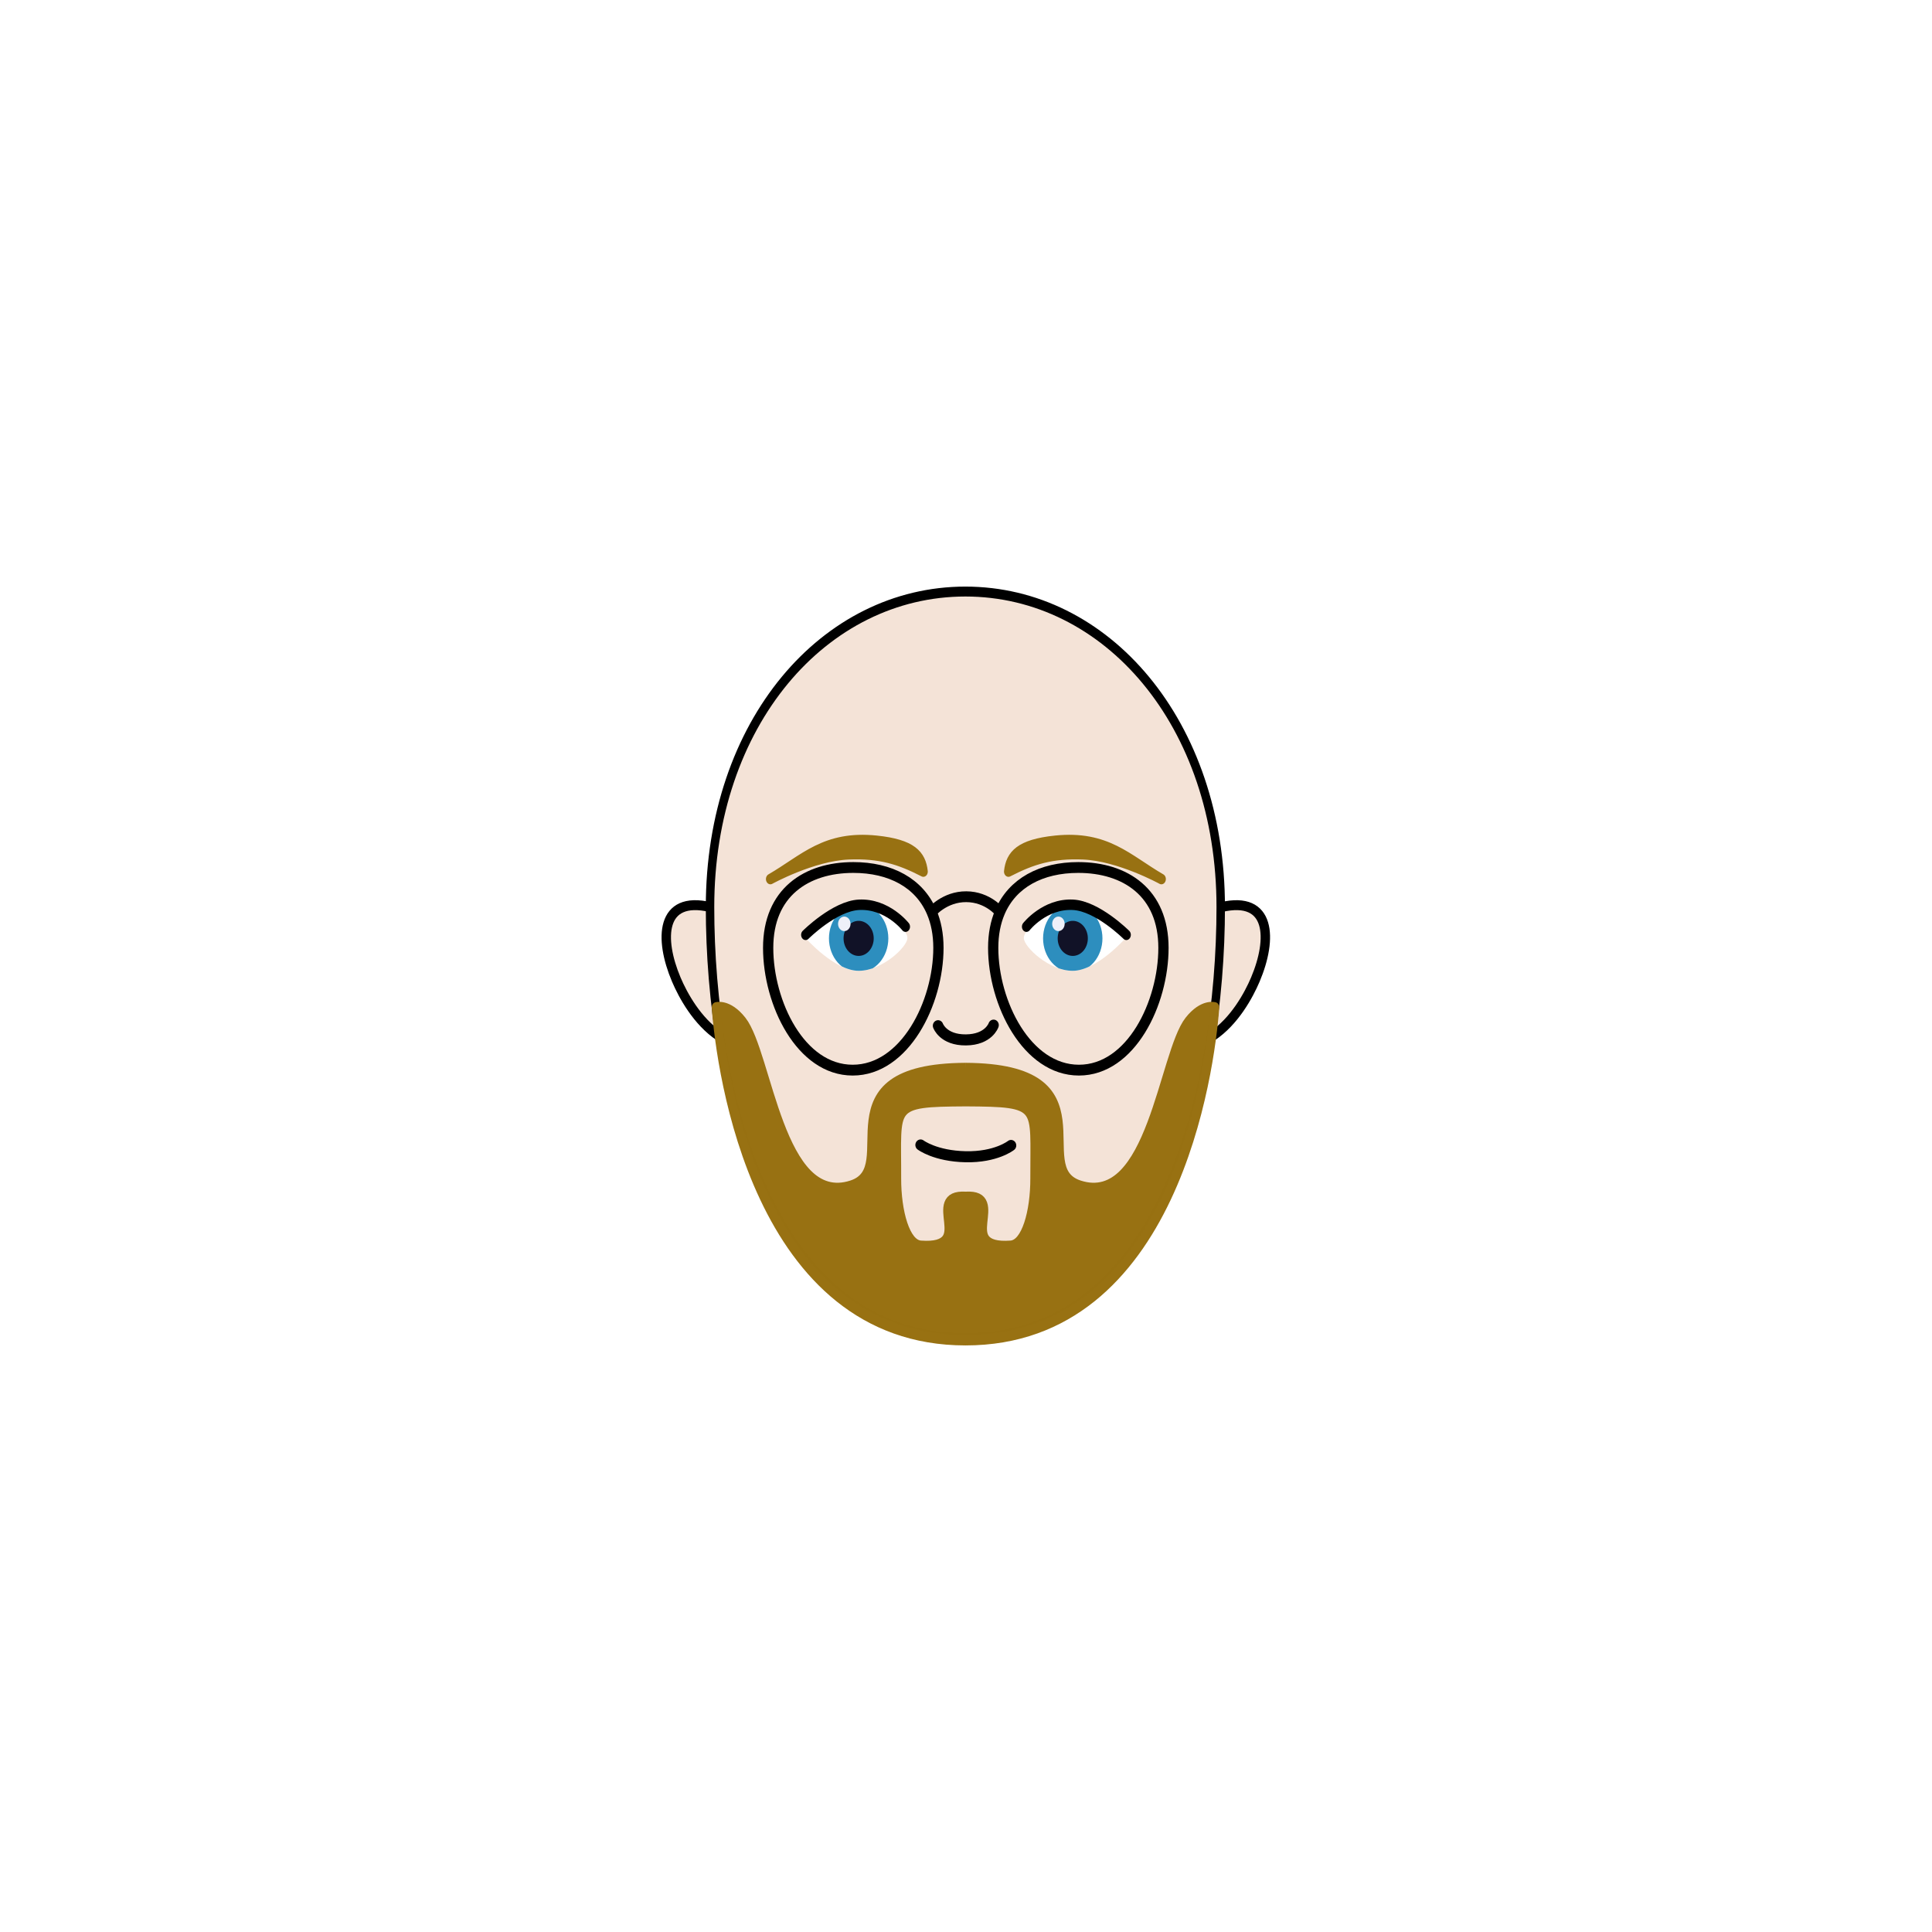 <?xml version="1.0" encoding="UTF-8" standalone="no"?>
<!-- Created with Inkscape (http://www.inkscape.org/) -->

<svg
   width="800mm"
   height="800mm"
   viewBox="0 0 800 800"
   version="1.1"
   id="svg1"
   inkscape:version="1.4 (e7c3feb1, 2024-10-09)"
   sodipodi:docname="logo.svg"
   xmlns:inkscape="http://www.inkscape.org/namespaces/inkscape"
   xmlns:sodipodi="http://sodipodi.sourceforge.net/DTD/sodipodi-0.dtd"
   xmlns="http://www.w3.org/2000/svg"
   xmlns:svg="http://www.w3.org/2000/svg">
  <sodipodi:namedview
     id="namedview1"
     pagecolor="#ffffff"
     bordercolor="#000000"
     borderopacity="0.25"
     inkscape:showpageshadow="2"
     inkscape:pageopacity="0.0"
     inkscape:pagecheckerboard="0"
     inkscape:deskcolor="#d1d1d1"
     inkscape:document-units="mm"
     inkscape:zoom="0.50612302"
     inkscape:cx="1395.9057"
     inkscape:cy="1511.4902"
     inkscape:window-width="1440"
     inkscape:window-height="847"
     inkscape:window-x="1"
     inkscape:window-y="25"
     inkscape:window-maximized="0"
     inkscape:current-layer="g226" />
  <defs
     id="defs1">
    <inkscape:path-effect
       effect="mirror_symmetry"
       start_point="401.628,-30.505"
       end_point="401.628,835.784"
       center_point="401.628,402.639"
       id="path-effect239"
       is_visible="true"
       lpeversion="1.2"
       lpesatellites=""
       mode="vertical"
       discard_orig_path="false"
       fuse_paths="false"
       oposite_fuse="false"
       split_items="false"
       split_open="false"
       link_styles="false" />
    <inkscape:path-effect
       effect="mirror_symmetry"
       start_point="400,459.949"
       end_point="400,520.264"
       center_point="400,490.107"
       id="path-effect237"
       is_visible="true"
       lpeversion="1.2"
       lpesatellites=""
       mode="free"
       discard_orig_path="false"
       fuse_paths="true"
       oposite_fuse="false"
       split_items="false"
       split_open="false"
       link_styles="false" />
    <inkscape:path-effect
       effect="mirror_symmetry"
       start_point="400,412.051"
       end_point="400,523.006"
       center_point="400,467.528"
       id="path-effect235"
       is_visible="true"
       lpeversion="1.2"
       lpesatellites=""
       mode="free"
       discard_orig_path="false"
       fuse_paths="true"
       oposite_fuse="false"
       split_items="false"
       split_open="false"
       link_styles="false" />
    <inkscape:path-effect
       effect="mirror_symmetry"
       start_point="401.628,-30.505"
       end_point="401.628,835.784"
       center_point="401.628,402.639"
       id="path-effect233"
       is_visible="true"
       lpeversion="1.2"
       lpesatellites=""
       mode="vertical"
       discard_orig_path="false"
       fuse_paths="false"
       oposite_fuse="false"
       split_items="false"
       split_open="false"
       link_styles="false" />
    <inkscape:path-effect
       effect="mirror_symmetry"
       start_point="400,3.304"
       end_point="400,803.304"
       center_point="400,403.304"
       id="path-effect231"
       is_visible="true"
       lpeversion="1.2"
       lpesatellites=""
       mode="vertical"
       discard_orig_path="false"
       fuse_paths="false"
       oposite_fuse="false"
       split_items="false"
       split_open="false"
       link_styles="false" />
    <inkscape:path-effect
       effect="mirror_symmetry"
       start_point="400,4.209"
       end_point="400,804.209"
       center_point="400,404.209"
       id="path-effect229"
       is_visible="true"
       lpeversion="1.2"
       lpesatellites=""
       mode="vertical"
       discard_orig_path="false"
       fuse_paths="false"
       oposite_fuse="false"
       split_items="false"
       split_open="false"
       link_styles="false" />
    <inkscape:path-effect
       effect="mirror_symmetry"
       start_point="400,3.304"
       end_point="400,803.304"
       center_point="400,403.304"
       id="path-effect227"
       is_visible="true"
       lpeversion="1.2"
       lpesatellites=""
       mode="vertical"
       discard_orig_path="false"
       fuse_paths="false"
       oposite_fuse="false"
       split_items="false"
       split_open="false"
       link_styles="false" />
    <inkscape:path-effect
       effect="mirror_symmetry"
       start_point="400,3.304"
       end_point="400,803.304"
       center_point="400,403.304"
       id="path-effect210"
       is_visible="true"
       lpeversion="1.2"
       lpesatellites=""
       mode="vertical"
       discard_orig_path="false"
       fuse_paths="false"
       oposite_fuse="false"
       split_items="false"
       split_open="false"
       link_styles="false" />
    <inkscape:path-effect
       effect="mirror_symmetry"
       start_point="401.628,-30.505"
       end_point="401.628,835.784"
       center_point="401.628,402.639"
       id="path-effect194"
       is_visible="true"
       lpeversion="1.2"
       lpesatellites=""
       mode="vertical"
       discard_orig_path="false"
       fuse_paths="false"
       oposite_fuse="false"
       split_items="false"
       split_open="false"
       link_styles="false" />
    <inkscape:path-effect
       effect="mirror_symmetry"
       start_point="401.628,-30.505"
       end_point="401.628,835.784"
       center_point="401.628,402.639"
       id="path-effect192"
       is_visible="true"
       lpeversion="1.2"
       lpesatellites=""
       mode="vertical"
       discard_orig_path="false"
       fuse_paths="false"
       oposite_fuse="false"
       split_items="false"
       split_open="false"
       link_styles="false" />
    <inkscape:path-effect
       effect="mirror_symmetry"
       start_point="400,3.304"
       end_point="400,803.304"
       center_point="400,403.304"
       id="path-effect190"
       is_visible="true"
       lpeversion="1.2"
       lpesatellites=""
       mode="vertical"
       discard_orig_path="false"
       fuse_paths="false"
       oposite_fuse="false"
       split_items="false"
       split_open="false"
       link_styles="false" />
    <inkscape:path-effect
       effect="mirror_symmetry"
       start_point="400,4.209"
       end_point="400,804.209"
       center_point="400,404.209"
       id="path-effect188"
       is_visible="true"
       lpeversion="1.2"
       lpesatellites=""
       mode="vertical"
       discard_orig_path="false"
       fuse_paths="false"
       oposite_fuse="false"
       split_items="false"
       split_open="false"
       link_styles="false" />
    <inkscape:path-effect
       effect="mirror_symmetry"
       start_point="401.628,-30.505"
       end_point="401.628,835.784"
       center_point="401.628,402.639"
       id="path-effect69"
       is_visible="true"
       lpeversion="1.2"
       lpesatellites=""
       mode="vertical"
       discard_orig_path="false"
       fuse_paths="false"
       oposite_fuse="false"
       split_items="false"
       split_open="false"
       link_styles="false" />
    <inkscape:path-effect
       effect="mirror_symmetry"
       start_point="400,459.949"
       end_point="400,520.264"
       center_point="400,490.107"
       id="path-effect67"
       is_visible="true"
       lpeversion="1.2"
       lpesatellites=""
       mode="free"
       discard_orig_path="false"
       fuse_paths="true"
       oposite_fuse="false"
       split_items="false"
       split_open="false"
       link_styles="false" />
    <inkscape:path-effect
       effect="mirror_symmetry"
       start_point="400,412.051"
       end_point="400,523.006"
       center_point="400,467.528"
       id="path-effect65"
       is_visible="true"
       lpeversion="1.2"
       lpesatellites=""
       mode="free"
       discard_orig_path="false"
       fuse_paths="true"
       oposite_fuse="false"
       split_items="false"
       split_open="false"
       link_styles="false" />
    <inkscape:path-effect
       effect="mirror_symmetry"
       start_point="401.628,-30.505"
       end_point="401.628,835.784"
       center_point="401.628,402.639"
       id="path-effect63"
       is_visible="true"
       lpeversion="1.2"
       lpesatellites=""
       mode="vertical"
       discard_orig_path="false"
       fuse_paths="false"
       oposite_fuse="false"
       split_items="false"
       split_open="false"
       link_styles="false" />
    <inkscape:path-effect
       effect="mirror_symmetry"
       start_point="400,3.304"
       end_point="400,803.304"
       center_point="400,403.304"
       id="path-effect61"
       is_visible="true"
       lpeversion="1.2"
       lpesatellites=""
       mode="vertical"
       discard_orig_path="false"
       fuse_paths="false"
       oposite_fuse="false"
       split_items="false"
       split_open="false"
       link_styles="false" />
    <inkscape:path-effect
       effect="mirror_symmetry"
       start_point="400,4.209"
       end_point="400,804.209"
       center_point="400,404.209"
       id="path-effect59"
       is_visible="true"
       lpeversion="1.2"
       lpesatellites=""
       mode="vertical"
       discard_orig_path="false"
       fuse_paths="false"
       oposite_fuse="false"
       split_items="false"
       split_open="false"
       link_styles="false" />
    <inkscape:path-effect
       effect="mirror_symmetry"
       start_point="400,3.304"
       end_point="400,803.304"
       center_point="400,403.304"
       id="path-effect44"
       is_visible="true"
       lpeversion="1.2"
       lpesatellites=""
       mode="vertical"
       discard_orig_path="false"
       fuse_paths="false"
       oposite_fuse="false"
       split_items="false"
       split_open="false"
       link_styles="false" />
    <inkscape:path-effect
       effect="mirror_symmetry"
       start_point="400,4.209"
       end_point="400,804.209"
       center_point="400,404.209"
       id="path-effect43"
       is_visible="true"
       lpeversion="1.2"
       lpesatellites=""
       mode="vertical"
       discard_orig_path="false"
       fuse_paths="false"
       oposite_fuse="false"
       split_items="false"
       split_open="false"
       link_styles="false" />
    <inkscape:path-effect
       effect="mirror_symmetry"
       start_point="401.628,-30.505"
       end_point="401.628,835.784"
       center_point="401.628,402.639"
       id="path-effect42"
       is_visible="true"
       lpeversion="1.2"
       lpesatellites=""
       mode="vertical"
       discard_orig_path="false"
       fuse_paths="false"
       oposite_fuse="false"
       split_items="false"
       split_open="false"
       link_styles="false" />
    <inkscape:path-effect
       effect="mirror_symmetry"
       start_point="400,0"
       end_point="400,800"
       center_point="400,400"
       id="path-effect40"
       is_visible="true"
       lpeversion="1.2"
       lpesatellites=""
       mode="vertical"
       discard_orig_path="false"
       fuse_paths="false"
       oposite_fuse="false"
       split_items="false"
       split_open="false"
       link_styles="false" />
    <inkscape:path-effect
       effect="mirror_symmetry"
       start_point="401.628,-30.505"
       end_point="401.628,835.784"
       center_point="401.628,402.639"
       id="path-effect37"
       is_visible="true"
       lpeversion="1.2"
       lpesatellites=""
       mode="vertical"
       discard_orig_path="false"
       fuse_paths="false"
       oposite_fuse="false"
       split_items="false"
       split_open="false"
       link_styles="false" />
    <inkscape:path-effect
       effect="mirror_symmetry"
       start_point="400,0"
       end_point="400,800"
       center_point="400,400"
       id="path-effect33"
       is_visible="true"
       lpeversion="1.2"
       lpesatellites=""
       mode="vertical"
       discard_orig_path="false"
       fuse_paths="false"
       oposite_fuse="false"
       split_items="false"
       split_open="false"
       link_styles="false" />
    <inkscape:path-effect
       effect="mirror_symmetry"
       start_point="347.402,408.207"
       end_point="347.402,374.519"
       center_point="347.402,391.363"
       id="path-effect31"
       is_visible="true"
       lpeversion="1.2"
       lpesatellites=""
       mode="free"
       discard_orig_path="true"
       fuse_paths="false"
       oposite_fuse="false"
       split_items="false"
       split_open="false"
       link_styles="false" />
    <inkscape:path-effect
       effect="mirror_symmetry"
       start_point="388.116,98.842"
       end_point="388.116,698.182"
       center_point="388.116,398.512"
       id="path-effect28"
       is_visible="true"
       lpeversion="1.2"
       lpesatellites=""
       mode="vertical"
       discard_orig_path="false"
       fuse_paths="false"
       oposite_fuse="false"
       split_items="true"
       split_open="false"
       link_styles="false" />
    <inkscape:path-effect
       effect="mirror_symmetry"
       start_point="400,388.241"
       end_point="400,400.59"
       center_point="400,394.415"
       id="path-effect12"
       is_visible="true"
       lpeversion="1.2"
       lpesatellites=""
       mode="free"
       discard_orig_path="false"
       fuse_paths="false"
       oposite_fuse="false"
       split_items="false"
       split_open="false"
       link_styles="false" />
    <inkscape:path-effect
       effect="mirror_symmetry"
       start_point="400,382.174"
       end_point="400,406.657"
       center_point="400,394.415"
       id="path-effect11"
       is_visible="true"
       lpeversion="1.2"
       lpesatellites=""
       mode="free"
       discard_orig_path="false"
       fuse_paths="false"
       oposite_fuse="false"
       split_items="false"
       split_open="false"
       link_styles="false" />
    <inkscape:path-effect
       effect="mirror_symmetry"
       start_point="400,477.661"
       end_point="400,503.673"
       center_point="400,490.667"
       id="path-effect7"
       is_visible="true"
       lpeversion="1.2"
       lpesatellites=""
       mode="free"
       discard_orig_path="false"
       fuse_paths="true"
       oposite_fuse="false"
       split_items="false"
       split_open="false"
       link_styles="false" />
    <inkscape:path-effect
       effect="mirror_symmetry"
       start_point="400,459.949"
       end_point="400,520.264"
       center_point="400,490.107"
       id="path-effect6"
       is_visible="true"
       lpeversion="1.2"
       lpesatellites=""
       mode="free"
       discard_orig_path="false"
       fuse_paths="true"
       oposite_fuse="false"
       split_items="false"
       split_open="false"
       link_styles="false" />
    <inkscape:path-effect
       effect="mirror_symmetry"
       start_point="400,412.051"
       end_point="400,523.006"
       center_point="400,467.528"
       id="path-effect5"
       is_visible="true"
       lpeversion="1.2"
       lpesatellites=""
       mode="free"
       discard_orig_path="false"
       fuse_paths="true"
       oposite_fuse="false"
       split_items="false"
       split_open="false"
       link_styles="false" />
    <linearGradient
       id="swatch2"
       inkscape:swatch="solid">
      <stop
         style="stop-color:#000000;stop-opacity:1;"
         offset="0"
         id="stop2" />
    </linearGradient>
    <linearGradient
       id="swatch1"
       inkscape:swatch="solid">
      <stop
         style="stop-color:#000000;stop-opacity:1;"
         offset="0"
         id="stop1" />
    </linearGradient>
    <inkscape:path-effect
       effect="fill_between_many"
       method="originald"
       linkedpaths="#path5,0,1|#path4,0,1|"
       id="path-effect8" />
    <inkscape:path-effect
       effect="fill_between_many"
       method="originald"
       linkedpaths="#path5,0,1|#path4,0,1|"
       id="path-effect9" />
    <clipPath
       clipPathUnits="userSpaceOnUse"
       id="clipPath37">
      <path
         id="path37"
         style="fill:#4883d9;fill-rule:evenodd;stroke-width:4;stroke-linecap:round"
         d="m 361.149,390.458 a 15.494,15.264 0 0 1 -15.494,15.264 15.494,15.264 0 0 1 -15.494,-15.264 15.494,15.264 0 0 1 15.494,-15.264 15.494,15.264 0 0 1 15.494,15.264 z" />
    </clipPath>
    <clipPath
       clipPathUnits="userSpaceOnUse"
       id="clipPath37-9">
      <path
         id="path37-8"
         style="fill:#4883d9;fill-rule:evenodd;stroke-width:4;stroke-linecap:round"
         d="m 361.149,390.458 a 15.494,15.264 0 0 1 -15.494,15.264 15.494,15.264 0 0 1 -15.494,-15.264 15.494,15.264 0 0 1 15.494,-15.264 15.494,15.264 0 0 1 15.494,15.264 z" />
    </clipPath>
    <clipPath
       clipPathUnits="userSpaceOnUse"
       id="clipPath37-90">
      <path
         id="path37-1"
         style="fill:#4883d9;fill-rule:evenodd;stroke-width:4;stroke-linecap:round"
         d="m 361.149,390.458 a 15.494,15.264 0 0 1 -15.494,15.264 15.494,15.264 0 0 1 -15.494,-15.264 15.494,15.264 0 0 1 15.494,-15.264 15.494,15.264 0 0 1 15.494,15.264 z" />
    </clipPath>
    <filter
       style="color-interpolation-filters:sRGB;"
       inkscape:label="Greyscale"
       id="filter165"
       x="-0.014"
       y="-0.173"
       width="1.028"
       height="1.346">
      <feColorMatrix
         values="0 0 0 0 0 0 0 0 0 0 0 0 0 0 0 -0.21 -0.72 -0.072 1 0 "
         id="feColorMatrix165" />
    </filter>
    <filter
       style="color-interpolation-filters:sRGB;"
       inkscape:label="Greyscale"
       id="filter166"
       x="0.19"
       y="0"
       width="0.585"
       height="1">
      <feColorMatrix
         values="0 0 0 0 0 0 0 0 0 0 0 0 0 0 0 -0.21 -0.72 -0.072 1 0 "
         id="feColorMatrix166" />
    </filter>
    <filter
       style="color-interpolation-filters:sRGB;"
       inkscape:label="Greyscale"
       id="filter167"
       x="0.225"
       y="0"
       width="0.585"
       height="1">
      <feColorMatrix
         values="0 0 0 0 0 0 0 0 0 0 0 0 0 0 0 -0.21 -0.72 -0.072 1 0 "
         id="feColorMatrix167" />
    </filter>
    <filter
       style="color-interpolation-filters:sRGB;"
       inkscape:label="Greyscale"
       id="filter168"
       x="-0.094"
       y="-0.374"
       width="1.189"
       height="1.747">
      <feColorMatrix
         values="0 0 0 0 0 0 0 0 0 0 0 0 0 0 0 -0.21 -0.72 -0.072 1 0 "
         id="feColorMatrix168" />
    </filter>
    <filter
       style="color-interpolation-filters:sRGB;"
       inkscape:label="Greyscale"
       id="filter169"
       x="-0.058"
       y="-0.468"
       width="1.116"
       height="1.936">
      <feColorMatrix
         values="0 0 0 0 0 0 0 0 0 0 0 0 0 0 0 -0.21 -0.72 -0.072 1 0 "
         id="feColorMatrix169" />
    </filter>
    <filter
       style="color-interpolation-filters:sRGB;"
       inkscape:label="Greyscale"
       id="filter170"
       x="-0.009"
       y="-0.016"
       width="1.018"
       height="1.031">
      <feColorMatrix
         values="0 0 0 0 0 0 0 0 0 0 0 0 0 0 0 -0.21 -0.72 -0.072 1 0 "
         id="feColorMatrix170" />
    </filter>
    <filter
       style="color-interpolation-filters:sRGB;"
       inkscape:label="Greyscale"
       id="filter171"
       x="-0.013"
       y="-0.027"
       width="1.026"
       height="1.053">
      <feColorMatrix
         values="0 0 0 0 0 0 0 0 0 0 0 0 0 0 0 -0.21 -0.72 -0.072 1 0 "
         id="feColorMatrix171" />
    </filter>
    <filter
       style="color-interpolation-filters:sRGB;"
       inkscape:label="Greyscale"
       id="filter172"
       x="0"
       y="0"
       width="1"
       height="1">
      <feColorMatrix
         values="0 0 0 0 0 0 0 0 0 0 0 0 0 0 0 -0.21 -0.72 -0.072 1 0 "
         id="feColorMatrix172" />
    </filter>
    <filter
       style="color-interpolation-filters:sRGB;"
       inkscape:label="Greyscale"
       id="filter173"
       x="-0.011"
       y="-0.134"
       width="1.023"
       height="1.267">
      <feColorMatrix
         values="0 0 0 0 0 0 0 0 0 0 0 0 0 0 0 -0.21 -0.72 -0.072 1 0 "
         id="feColorMatrix173" />
    </filter>
    <filter
       style="color-interpolation-filters:sRGB;"
       inkscape:label="Greyscale"
       id="filter174"
       x="-0.008"
       y="-0.007"
       width="1.017"
       height="1.013">
      <feColorMatrix
         values="0 0 0 0 0 0 0 0 0 0 0 0 0 0 0 -0.21 -0.72 -0.072 1 0 "
         id="feColorMatrix174" />
    </filter>
    <inkscape:path-effect
       effect="mirror_symmetry"
       start_point="400,3.304"
       end_point="400,803.304"
       center_point="400,403.304"
       id="path-effect210-3"
       is_visible="true"
       lpeversion="1.2"
       lpesatellites=""
       mode="vertical"
       discard_orig_path="false"
       fuse_paths="false"
       oposite_fuse="false"
       split_items="false"
       split_open="false"
       link_styles="false" />
    <filter
       style="color-interpolation-filters:sRGB;"
       inkscape:label="Greyscale"
       id="filter239"
       x="-0.008"
       y="-0.007"
       width="1.016"
       height="1.014">
      <feColorMatrix
         values="1.173 0.123 0.432 -0.227 0 1.173 0.123 0.432 -0.227 0 1.173 0.123 0.432 -0.227 0 0 0 0 1 0 "
         id="feColorMatrix239" />
    </filter>
  </defs>
  <g
     inkscape:label="base"
     inkscape:groupmode="layer"
     id="layer1"
     style="display:inline;fill:none;fill-opacity:1;stroke-width:1.026"
     transform="matrix(0.949,0,0,1,20.322,-3.304)">
    <path
       style="fill:#f4e3d7;fill-opacity:1;fill-rule:evenodd;stroke:#000000;stroke-width:4.106;stroke-linecap:round;stroke-linejoin:round;stroke-dasharray:none;stroke-opacity:1"
       d="m 288.526,378.914 c -21.824,-4.846 -22.379,13.141 -14.863,29.98 2.897,6.49 9.127,17.363 18.821,23.455 m 218.991,-53.435 c 21.824,-4.846 22.379,13.141 14.863,29.98 -2.897,6.49 -9.127,17.363 -18.821,23.455"
       id="path210"
       sodipodi:nodetypes="csc"
       inkscape:path-effect="#path-effect210"
       inkscape:original-d="m 288.52563,378.91427 c -21.82418,-4.84578 -22.37855,13.14077 -14.86284,29.97998 2.8965,6.48971 9.12664,17.3634 18.8208,23.45477"
       inkscape:label="ears" />
    <path
       id="path4"
       style="fill:#f4e3d7;fill-opacity:0.996;fill-rule:evenodd;stroke:#000000;stroke-width:4.106;stroke-linejoin:round;stroke-dasharray:none;stroke-opacity:1"
       d="M 400,558.246 C 305.052,558.859 275.929,456.073 275.929,379.819 275.929,303.565 331.477,249.157 400,249.157 m 0,309.09 C 494.948,558.859 524.071,456.073 524.071,379.819 524.071,303.565 468.523,249.157 400,249.157"
       sodipodi:nodetypes="czc"
       transform="matrix(0.898,0,0,1,40.611,-0.905)"
       inkscape:path-effect="#path-effect43"
       inkscape:original-d="M 400,558.24641 C 305.0521,558.85939 275.92894,456.07324 275.92894,379.819 275.92895,303.56476 331.47745,249.15682 400,249.15681" />
    <path
       style="fill:#987112;fill-opacity:1;fill-rule:evenodd;stroke:#987112;stroke-width:4.333;stroke-linecap:round;stroke-linejoin:round;stroke-dasharray:none;stroke-opacity:1"
       d="m 342.987,357.055 c -17.413,0.602 -37.98,10.255 -37.98,10.255 16.276,-8.033 26.436,-18.058 51.506,-15.857 17.554,1.541 21.965,6.108 22.804,12.759 -11.67,-5.117 -21.134,-7.682 -36.33,-7.157 z m 114.025,0 c 17.413,0.602 37.98,10.255 37.98,10.255 -16.276,-8.033 -26.436,-18.058 -51.506,-15.857 -17.554,1.541 -21.965,6.108 -22.804,12.759 11.67,-5.117 21.134,-7.682 36.33,-7.157 z"
       id="path43"
       sodipodi:nodetypes="scscs"
       inkscape:path-effect="#path-effect44"
       inkscape:original-d="m 342.98746,357.05462 c -17.41274,0.60156 -37.97966,10.25515 -37.97966,10.25515 16.27574,-8.03258 26.43612,-18.05796 51.5058,-15.85717 17.55396,1.54101 21.96515,6.10831 22.80429,12.75909 -11.66999,-5.11685 -21.13351,-7.68209 -36.33043,-7.15707 z"
       transform="matrix(0.898,0,0,1,40.837,0)"
       inkscape:label="eyebrows" />
    <path
       id="path12-9"
       style="fill:#ffffff;fill-opacity:0.995;fill-rule:evenodd;stroke-width:4.672;stroke-linecap:round"
       d="m 371.24,390.458 c -0.258,3.954 -13.168,14.546 -25.585,14.546 -12.417,0 -27.409,-14.546 -27.409,-14.546 0,0 14.992,-13.487 27.409,-13.487 12.417,0 25.884,8.902 25.585,13.487 z m 60.777,0 c 0.258,3.954 13.168,14.546 25.585,14.546 12.417,0 27.409,-14.546 27.409,-14.546 0,0 -14.992,-13.487 -27.409,-13.487 -12.417,0 -25.884,8.902 -25.585,13.487 z"
       sodipodi:nodetypes="sscss"
       inkscape:path-effect="#path-effect37"
       inkscape:original-d="m 371.23985,390.45789 c -0.25779,3.95395 -13.16762,14.54565 -25.58472,14.54565 -12.4171,0 -27.40917,-14.54565 -27.40917,-14.54565 0,0 14.99205,-13.48732 27.40917,-13.48732 12.41711,0 25.88366,8.90221 25.58472,13.48732 z"
       transform="matrix(0.836,0,0,0.923,64.152,31.475)"
       inkscape:label="path12-9" />
    <path
       id="path5-3-1-8"
       style="fill:none;fill-opacity:1;fill-rule:evenodd;stroke:#000000;stroke-width:4.475;stroke-linejoin:round"
       d="m 414.885,380.981 c -1.908,4.242 -2.937,9.184 -2.937,14.795 0,22.852 14.678,50.648 37.412,50.648 22.735,0 36.88,-27.795 36.88,-50.648 0,-22.852 -16.631,-33.26 -37.146,-33.26 -16.232,0 -28.781,6.396 -34.21,18.465 0,0 -5.236,-6.319 -14.679,-6.368 -9.442,-0.049 -15.091,6.368 -15.091,6.368 -5.429,-12.069 -17.977,-18.465 -34.21,-18.465 -20.515,0 -37.146,10.408 -37.146,33.26 0,22.852 14.145,50.648 36.88,50.648 22.735,0 37.412,-27.795 37.412,-50.648 0,-5.611 -1.029,-10.553 -2.937,-14.795"
       sodipodi:nodetypes="cszssczcsszsc"
       inkscape:label="glasses" />
    <path
       style="fill:#987112;fill-opacity:0.996;fill-rule:evenodd;stroke:#987112;stroke-width:4.332;stroke-linejoin:round;stroke-dasharray:none;stroke-opacity:1"
       d="m 400,445.557 c -71.666,0.329 -29.82,41.569 -55.371,48.674 -34.891,9.701 -40.66,-54.508 -53.17,-68.05 -6.739,-7.296 -12.596,-5.723 -12.596,-5.723 2.247,25.912 19.552,137.79 121.136,137.79 101.584,0 118.889,-111.878 121.136,-137.79 0,0 -5.856,-1.573 -12.596,5.723 -12.51,13.542 -18.279,77.752 -53.17,68.05 -25.551,-7.105 16.295,-48.345 -55.371,-48.674"
       id="path5"
       sodipodi:nodetypes="czscc"
       inkscape:original-d="m 399.99999,445.55682 c -71.66554,0.32902 -29.81964,41.56903 -55.37071,48.67355 -34.89082,9.70145 -40.66028,-54.50834 -53.16981,-68.05039 -6.73946,-7.29573 -12.59557,-5.72314 -12.59557,-5.72314 2.2472,25.9117 19.55229,137.78957 121.1361,137.78957"
       inkscape:path-effect="#path-effect5"
       transform="matrix(0.898,0,0,1,40.66,0)" />
    <path
       style="fill:#f4e3d7;fill-opacity:1;fill-rule:evenodd;stroke:#987112;stroke-width:4.342;stroke-linecap:round;stroke-linejoin:round;stroke-dasharray:none;stroke-opacity:1"
       d="m 400,459.263 c -37.56,0.185 -33.546,1.185 -33.688,31.872 -0.066,14.209 4.447,27.574 11.717,28.034 27.988,1.77 0.949,-21.264 21.971,-20.258 21.022,-1.006 -6.017,22.028 21.971,20.258 7.27,-0.46 11.783,-13.825 11.717,-28.034 C 433.546,460.448 437.56,459.448 400,459.263 Z"
       id="path6"
       sodipodi:nodetypes="cssc"
       inkscape:original-d="m 400,459.26327 c -37.55974,0.1851 -33.54649,1.18497 -33.68842,31.87173 -0.0657,14.20906 4.44688,27.57423 11.71721,28.03395 27.98816,1.76976 0.94917,-21.26408 21.97121,-20.25842"
       inkscape:path-effect="#path-effect6"
       transform="matrix(0.894,0,0,1,42.372,0)" />
    <path
       style="fill:none;fill-opacity:1;fill-rule:evenodd;stroke:#000000;stroke-width:4.572;stroke-linecap:round;stroke-linejoin:round;stroke-dasharray:none;stroke-opacity:1"
       d="m 380.271,477.412 c 0,0 6.373,4.606 19.651,4.874 13.277,0.267 19.807,-4.677 19.807,-4.677"
       id="path7"
       sodipodi:nodetypes="czc" />
    <path
       style="fill:none;fill-opacity:1;fill-rule:evenodd;stroke:#000000;stroke-width:4.572;stroke-linecap:round;stroke-linejoin:round;stroke-dasharray:none;stroke-opacity:1"
       d="m 412.107,427.786 c 0,0 -2.098,6.038 -12.059,6.119 -9.961,0.081 -12.155,-5.872 -12.155,-5.872"
       id="path7-9"
       sodipodi:nodetypes="czc" />
    <g
       id="g42"
       transform="matrix(0.836,0,0,0.923,64.272,31.475)"
       style="stroke-width:1.168">
      <path
         id="path12"
         style="fill:#2d8ebe;fill-opacity:0.995;fill-rule:evenodd;stroke-width:4.672;stroke-linecap:round"
         d="m 371.24,390.458 c -0.258,3.954 -13.168,14.546 -25.585,14.546 -12.417,0 -27.409,-14.546 -27.409,-14.546 0,0 14.992,-13.487 27.409,-13.487 12.417,0 25.884,8.902 25.585,13.487 z"
         sodipodi:nodetypes="sscss"
         clip-path="url(#clipPath37)" />
      <path
         id="path14"
         style="fill:#111227;fill-rule:evenodd;stroke-width:4.672;stroke-linecap:round"
         d="m 353.52,390.458 a 7.865,7.865 0 0 1 -7.865,7.865 7.865,7.865 0 0 1 -7.865,-7.865 7.865,7.865 0 0 1 7.865,-7.865 7.865,7.865 0 0 1 7.865,7.865 z" />
      <path
         id="path15"
         style="fill:#eef0f9;fill-rule:evenodd;stroke-width:4.672;stroke-linecap:round"
         d="m 341.417,383.935 a 3.251,3.251 0 0 1 -3.251,3.251 3.251,3.251 0 0 1 -3.251,-3.251 3.251,3.251 0 0 1 3.251,-3.251 3.251,3.251 0 0 1 3.251,3.251 z" />
    </g>
    <g
       id="g42-6"
       transform="matrix(0.836,0,0,0.923,157.698,31.475)"
       style="fill:none;fill-opacity:1;stroke-width:1.168">
      <path
         id="path12-90"
         style="fill:#2d8ebe;fill-opacity:0.995;fill-rule:evenodd;stroke-width:4.672;stroke-linecap:round"
         d="m 371.24,390.458 c -0.258,3.954 -13.168,14.546 -25.585,14.546 -12.417,0 -27.409,-14.546 -27.409,-14.546 0,0 14.992,-13.487 27.409,-13.487 12.417,0 25.884,8.902 25.585,13.487 z"
         sodipodi:nodetypes="sscss"
         clip-path="url(#clipPath37-90)"
         transform="matrix(-1,0,0,1,691.31,0)" />
      <path
         id="path14-4"
         style="fill:#111227;fill-rule:evenodd;stroke-width:4.672;stroke-linecap:round"
         d="m 353.52,390.458 a 7.865,7.865 0 0 1 -7.865,7.865 7.865,7.865 0 0 1 -7.865,-7.865 7.865,7.865 0 0 1 7.865,-7.865 7.865,7.865 0 0 1 7.865,7.865 z" />
      <path
         id="path15-0"
         style="fill:#eef0f9;fill-rule:evenodd;stroke-width:4.672;stroke-linecap:round"
         d="m 341.417,383.935 a 3.251,3.251 0 0 1 -3.251,3.251 3.251,3.251 0 0 1 -3.251,-3.251 3.251,3.251 0 0 1 3.251,-3.251 3.251,3.251 0 0 1 3.251,3.251 z" />
    </g>
    <path
       style="fill:none;fill-opacity:0.995;fill-rule:evenodd;stroke:#000000;stroke-width:4.679;stroke-linecap:round;stroke-linejoin:bevel;stroke-dasharray:none;stroke-opacity:1"
       d="m 317.717,388.87 c 0,0 15.093,-12.942 27.938,-13.487 14.838,-0.63 24.358,9.825 24.358,9.825 m 115.526,3.662 c 0,0 -15.093,-12.942 -27.938,-13.487 -14.838,-0.63 -24.358,9.825 -24.358,9.825"
       id="path42"
       sodipodi:nodetypes="csc"
       inkscape:original-d="m 317.71679,388.8704 c 0,0 15.09294,-12.94169 27.93834,-13.48732 14.83809,-0.63028 24.35841,9.825 24.35841,9.825"
       inkscape:path-effect="#path-effect42"
       transform="matrix(0.834,0,0,0.923,65.112,31.475)" />
  </g>
  <g
     inkscape:label="greyscale"
     inkscape:groupmode="layer"
     id="g226"
     style="display:none;fill:none;fill-opacity:1;stroke-width:1.026;filter:url(#filter239)"
     transform="matrix(0.949,0,0,1,20.322,-3.304)">
    <path
       style="fill:#f4e3d7;fill-opacity:1;fill-rule:evenodd;stroke:#000000;stroke-width:4.106;stroke-linecap:round;stroke-linejoin:round;stroke-dasharray:none;stroke-opacity:1"
       d="m 288.526,378.914 c -21.824,-4.846 -22.379,13.141 -14.863,29.98 2.897,6.49 9.127,17.363 18.821,23.455 m 218.991,-53.435 c 21.824,-4.846 22.379,13.141 14.863,29.98 -2.897,6.49 -9.127,17.363 -18.821,23.455"
       id="path211"
       sodipodi:nodetypes="csc"
       inkscape:path-effect="#path-effect227"
       inkscape:original-d="m 288.52563,378.91427 c -21.82418,-4.84578 -22.37855,13.14077 -14.86284,29.97998 2.8965,6.48971 9.12664,17.3634 18.8208,23.45477"
       inkscape:label="ears" />
    <path
       id="path212"
       style="fill:#f4e3d7;fill-opacity:0.996;fill-rule:evenodd;stroke:#000000;stroke-width:4.106;stroke-linejoin:round;stroke-dasharray:none;stroke-opacity:1"
       d="M 400,558.246 C 305.052,558.859 275.929,456.073 275.929,379.819 275.929,303.565 331.477,249.157 400,249.157 m 0,309.09 C 494.948,558.859 524.071,456.073 524.071,379.819 524.071,303.565 468.523,249.157 400,249.157"
       sodipodi:nodetypes="czc"
       transform="matrix(0.898,0,0,1,40.611,-0.905)"
       inkscape:path-effect="#path-effect229"
       inkscape:original-d="M 400,558.24641 C 305.0521,558.85939 275.92894,456.07324 275.92894,379.819 275.92895,303.56476 331.47745,249.15682 400,249.15681" />
    <path
       style="fill:#987112;fill-opacity:1;fill-rule:evenodd;stroke:#987112;stroke-width:4.333;stroke-linecap:round;stroke-linejoin:round;stroke-dasharray:none;stroke-opacity:1"
       d="m 342.987,357.055 c -17.413,0.602 -37.98,10.255 -37.98,10.255 16.276,-8.033 26.436,-18.058 51.506,-15.857 17.554,1.541 21.965,6.108 22.804,12.759 -11.67,-5.117 -21.134,-7.682 -36.33,-7.157 z m 114.025,0 c 17.413,0.602 37.98,10.255 37.98,10.255 -16.276,-8.033 -26.436,-18.058 -51.506,-15.857 -17.554,1.541 -21.965,6.108 -22.804,12.759 11.67,-5.117 21.134,-7.682 36.33,-7.157 z"
       id="path213"
       sodipodi:nodetypes="scscs"
       inkscape:path-effect="#path-effect231"
       inkscape:original-d="m 342.98746,357.05462 c -17.41274,0.60156 -37.97966,10.25515 -37.97966,10.25515 16.27574,-8.03258 26.43612,-18.05796 51.5058,-15.85717 17.55396,1.54101 21.96515,6.10831 22.80429,12.75909 -11.66999,-5.11685 -21.13351,-7.68209 -36.33043,-7.15707 z"
       transform="matrix(0.898,0,0,1,40.837,0)"
       inkscape:label="eyebrows" />
    <path
       id="path214"
       style="fill:#ffffff;fill-opacity:0.995;fill-rule:evenodd;stroke-width:4.672;stroke-linecap:round"
       d="m 371.24,390.458 c -0.258,3.954 -13.168,14.546 -25.585,14.546 -12.417,0 -27.409,-14.546 -27.409,-14.546 0,0 14.992,-13.487 27.409,-13.487 12.417,0 25.884,8.902 25.585,13.487 z m 60.777,0 c 0.258,3.954 13.168,14.546 25.585,14.546 12.417,0 27.409,-14.546 27.409,-14.546 0,0 -14.992,-13.487 -27.409,-13.487 -12.417,0 -25.884,8.902 -25.585,13.487 z"
       sodipodi:nodetypes="sscss"
       inkscape:path-effect="#path-effect233"
       inkscape:original-d="m 371.23985,390.45789 c -0.25779,3.95395 -13.16762,14.54565 -25.58472,14.54565 -12.4171,0 -27.40917,-14.54565 -27.40917,-14.54565 0,0 14.99205,-13.48732 27.40917,-13.48732 12.41711,0 25.88366,8.90221 25.58472,13.48732 z"
       transform="matrix(0.836,0,0,0.923,64.152,31.475)"
       inkscape:label="path12-9" />
    <path
       id="path215"
       style="fill:none;fill-opacity:1;fill-rule:evenodd;stroke:#000000;stroke-width:4.475;stroke-linejoin:round"
       d="m 414.885,380.981 c -1.908,4.242 -2.937,9.184 -2.937,14.795 0,22.852 14.678,50.648 37.412,50.648 22.735,0 36.88,-27.795 36.88,-50.648 0,-22.852 -16.631,-33.26 -37.146,-33.26 -16.232,0 -28.781,6.396 -34.21,18.465 0,0 -5.236,-6.319 -14.679,-6.368 -9.442,-0.049 -15.091,6.368 -15.091,6.368 -5.429,-12.069 -17.977,-18.465 -34.21,-18.465 -20.515,0 -37.146,10.408 -37.146,33.26 0,22.852 14.145,50.648 36.88,50.648 22.735,0 37.412,-27.795 37.412,-50.648 0,-5.611 -1.029,-10.553 -2.937,-14.795"
       sodipodi:nodetypes="cszssczcsszsc"
       inkscape:label="glasses" />
    <path
       style="fill:#987112;fill-opacity:0.996;fill-rule:evenodd;stroke:#987112;stroke-width:4.332;stroke-linejoin:round;stroke-dasharray:none;stroke-opacity:1"
       d="m 400,445.557 c -71.666,0.329 -29.82,41.569 -55.371,48.674 -34.891,9.701 -40.66,-54.508 -53.17,-68.05 -6.739,-7.296 -12.596,-5.723 -12.596,-5.723 2.247,25.912 19.552,137.79 121.136,137.79 101.584,0 118.889,-111.878 121.136,-137.79 0,0 -5.856,-1.573 -12.596,5.723 -12.51,13.542 -18.279,77.752 -53.17,68.05 -25.551,-7.105 16.295,-48.345 -55.371,-48.674"
       id="path216"
       sodipodi:nodetypes="czscc"
       inkscape:original-d="m 399.99999,445.55682 c -71.66554,0.32902 -29.81964,41.56903 -55.37071,48.67355 -34.89082,9.70145 -40.66028,-54.50834 -53.16981,-68.05039 -6.73946,-7.29573 -12.59557,-5.72314 -12.59557,-5.72314 2.2472,25.9117 19.55229,137.78957 121.1361,137.78957"
       inkscape:path-effect="#path-effect235"
       transform="matrix(0.898,0,0,1,40.66,0)" />
    <path
       style="fill:#f4e3d7;fill-opacity:1;fill-rule:evenodd;stroke:#987112;stroke-width:4.342;stroke-linecap:round;stroke-linejoin:round;stroke-dasharray:none;stroke-opacity:1"
       d="m 400,459.263 c -37.56,0.185 -33.546,1.185 -33.688,31.872 -0.066,14.209 4.447,27.574 11.717,28.034 27.988,1.77 0.949,-21.264 21.971,-20.258 21.022,-1.006 -6.017,22.028 21.971,20.258 7.27,-0.46 11.783,-13.825 11.717,-28.034 C 433.546,460.448 437.56,459.448 400,459.263 Z"
       id="path217"
       sodipodi:nodetypes="cssc"
       inkscape:original-d="m 400,459.26327 c -37.55974,0.1851 -33.54649,1.18497 -33.68842,31.87173 -0.0657,14.20906 4.44688,27.57423 11.71721,28.03395 27.98816,1.76976 0.94917,-21.26408 21.97121,-20.25842"
       inkscape:path-effect="#path-effect237"
       transform="matrix(0.894,0,0,1,42.372,0)" />
    <path
       style="fill:none;fill-opacity:1;fill-rule:evenodd;stroke:#000000;stroke-width:4.572;stroke-linecap:round;stroke-linejoin:round;stroke-dasharray:none;stroke-opacity:1"
       d="m 380.271,477.412 c 0,0 6.373,4.606 19.651,4.874 13.277,0.267 19.807,-4.677 19.807,-4.677"
       id="path218"
       sodipodi:nodetypes="czc" />
    <path
       style="fill:none;fill-opacity:1;fill-rule:evenodd;stroke:#000000;stroke-width:4.572;stroke-linecap:round;stroke-linejoin:round;stroke-dasharray:none;stroke-opacity:1"
       d="m 412.107,427.786 c 0,0 -2.098,6.038 -12.059,6.119 -9.961,0.081 -12.155,-5.872 -12.155,-5.872"
       id="path219"
       sodipodi:nodetypes="czc" />
    <g
       id="g222"
       transform="matrix(0.836,0,0,0.923,64.272,31.475)"
       style="stroke-width:1.168">
      <path
         id="path220"
         style="fill:#2d8ebe;fill-opacity:0.995;fill-rule:evenodd;stroke-width:4.672;stroke-linecap:round"
         d="m 371.24,390.458 c -0.258,3.954 -13.168,14.546 -25.585,14.546 -12.417,0 -27.409,-14.546 -27.409,-14.546 0,0 14.992,-13.487 27.409,-13.487 12.417,0 25.884,8.902 25.585,13.487 z"
         sodipodi:nodetypes="sscss"
         clip-path="url(#clipPath37)" />
      <path
         id="path221"
         style="fill:#111227;fill-rule:evenodd;stroke-width:4.672;stroke-linecap:round"
         d="m 353.52,390.458 a 7.865,7.865 0 0 1 -7.865,7.865 7.865,7.865 0 0 1 -7.865,-7.865 7.865,7.865 0 0 1 7.865,-7.865 7.865,7.865 0 0 1 7.865,7.865 z" />
      <path
         id="path222"
         style="fill:#eef0f9;fill-rule:evenodd;stroke-width:4.672;stroke-linecap:round"
         d="m 341.417,383.935 a 3.251,3.251 0 0 1 -3.251,3.251 3.251,3.251 0 0 1 -3.251,-3.251 3.251,3.251 0 0 1 3.251,-3.251 3.251,3.251 0 0 1 3.251,3.251 z" />
    </g>
    <g
       id="g225"
       transform="matrix(0.836,0,0,0.923,157.698,31.475)"
       style="fill:none;fill-opacity:1;stroke-width:1.168">
      <path
         id="path223"
         style="fill:#2d8ebe;fill-opacity:0.995;fill-rule:evenodd;stroke-width:4.672;stroke-linecap:round"
         d="m 371.24,390.458 c -0.258,3.954 -13.168,14.546 -25.585,14.546 -12.417,0 -27.409,-14.546 -27.409,-14.546 0,0 14.992,-13.487 27.409,-13.487 12.417,0 25.884,8.902 25.585,13.487 z"
         sodipodi:nodetypes="sscss"
         clip-path="url(#clipPath37-90)"
         transform="matrix(-1,0,0,1,691.31,0)" />
      <path
         id="path224"
         style="fill:#111227;fill-rule:evenodd;stroke-width:4.672;stroke-linecap:round"
         d="m 353.52,390.458 a 7.865,7.865 0 0 1 -7.865,7.865 7.865,7.865 0 0 1 -7.865,-7.865 7.865,7.865 0 0 1 7.865,-7.865 7.865,7.865 0 0 1 7.865,7.865 z" />
      <path
         id="path225"
         style="fill:#eef0f9;fill-rule:evenodd;stroke-width:4.672;stroke-linecap:round"
         d="m 341.417,383.935 a 3.251,3.251 0 0 1 -3.251,3.251 3.251,3.251 0 0 1 -3.251,-3.251 3.251,3.251 0 0 1 3.251,-3.251 3.251,3.251 0 0 1 3.251,3.251 z" />
    </g>
    <path
       style="fill:none;fill-opacity:0.995;fill-rule:evenodd;stroke:#000000;stroke-width:4.679;stroke-linecap:round;stroke-linejoin:bevel;stroke-dasharray:none;stroke-opacity:1"
       d="m 317.717,388.87 c 0,0 15.093,-12.942 27.938,-13.487 14.838,-0.63 24.358,9.825 24.358,9.825 m 115.526,3.662 c 0,0 -15.093,-12.942 -27.938,-13.487 -14.838,-0.63 -24.358,9.825 -24.358,9.825"
       id="path226"
       sodipodi:nodetypes="csc"
       inkscape:original-d="m 317.71679,388.8704 c 0,0 15.09294,-12.94169 27.93834,-13.48732 14.83809,-0.63028 24.35841,9.825 24.35841,9.825"
       inkscape:path-effect="#path-effect239"
       transform="matrix(0.834,0,0,0.923,65.112,31.475)" />
  </g>
</svg>
